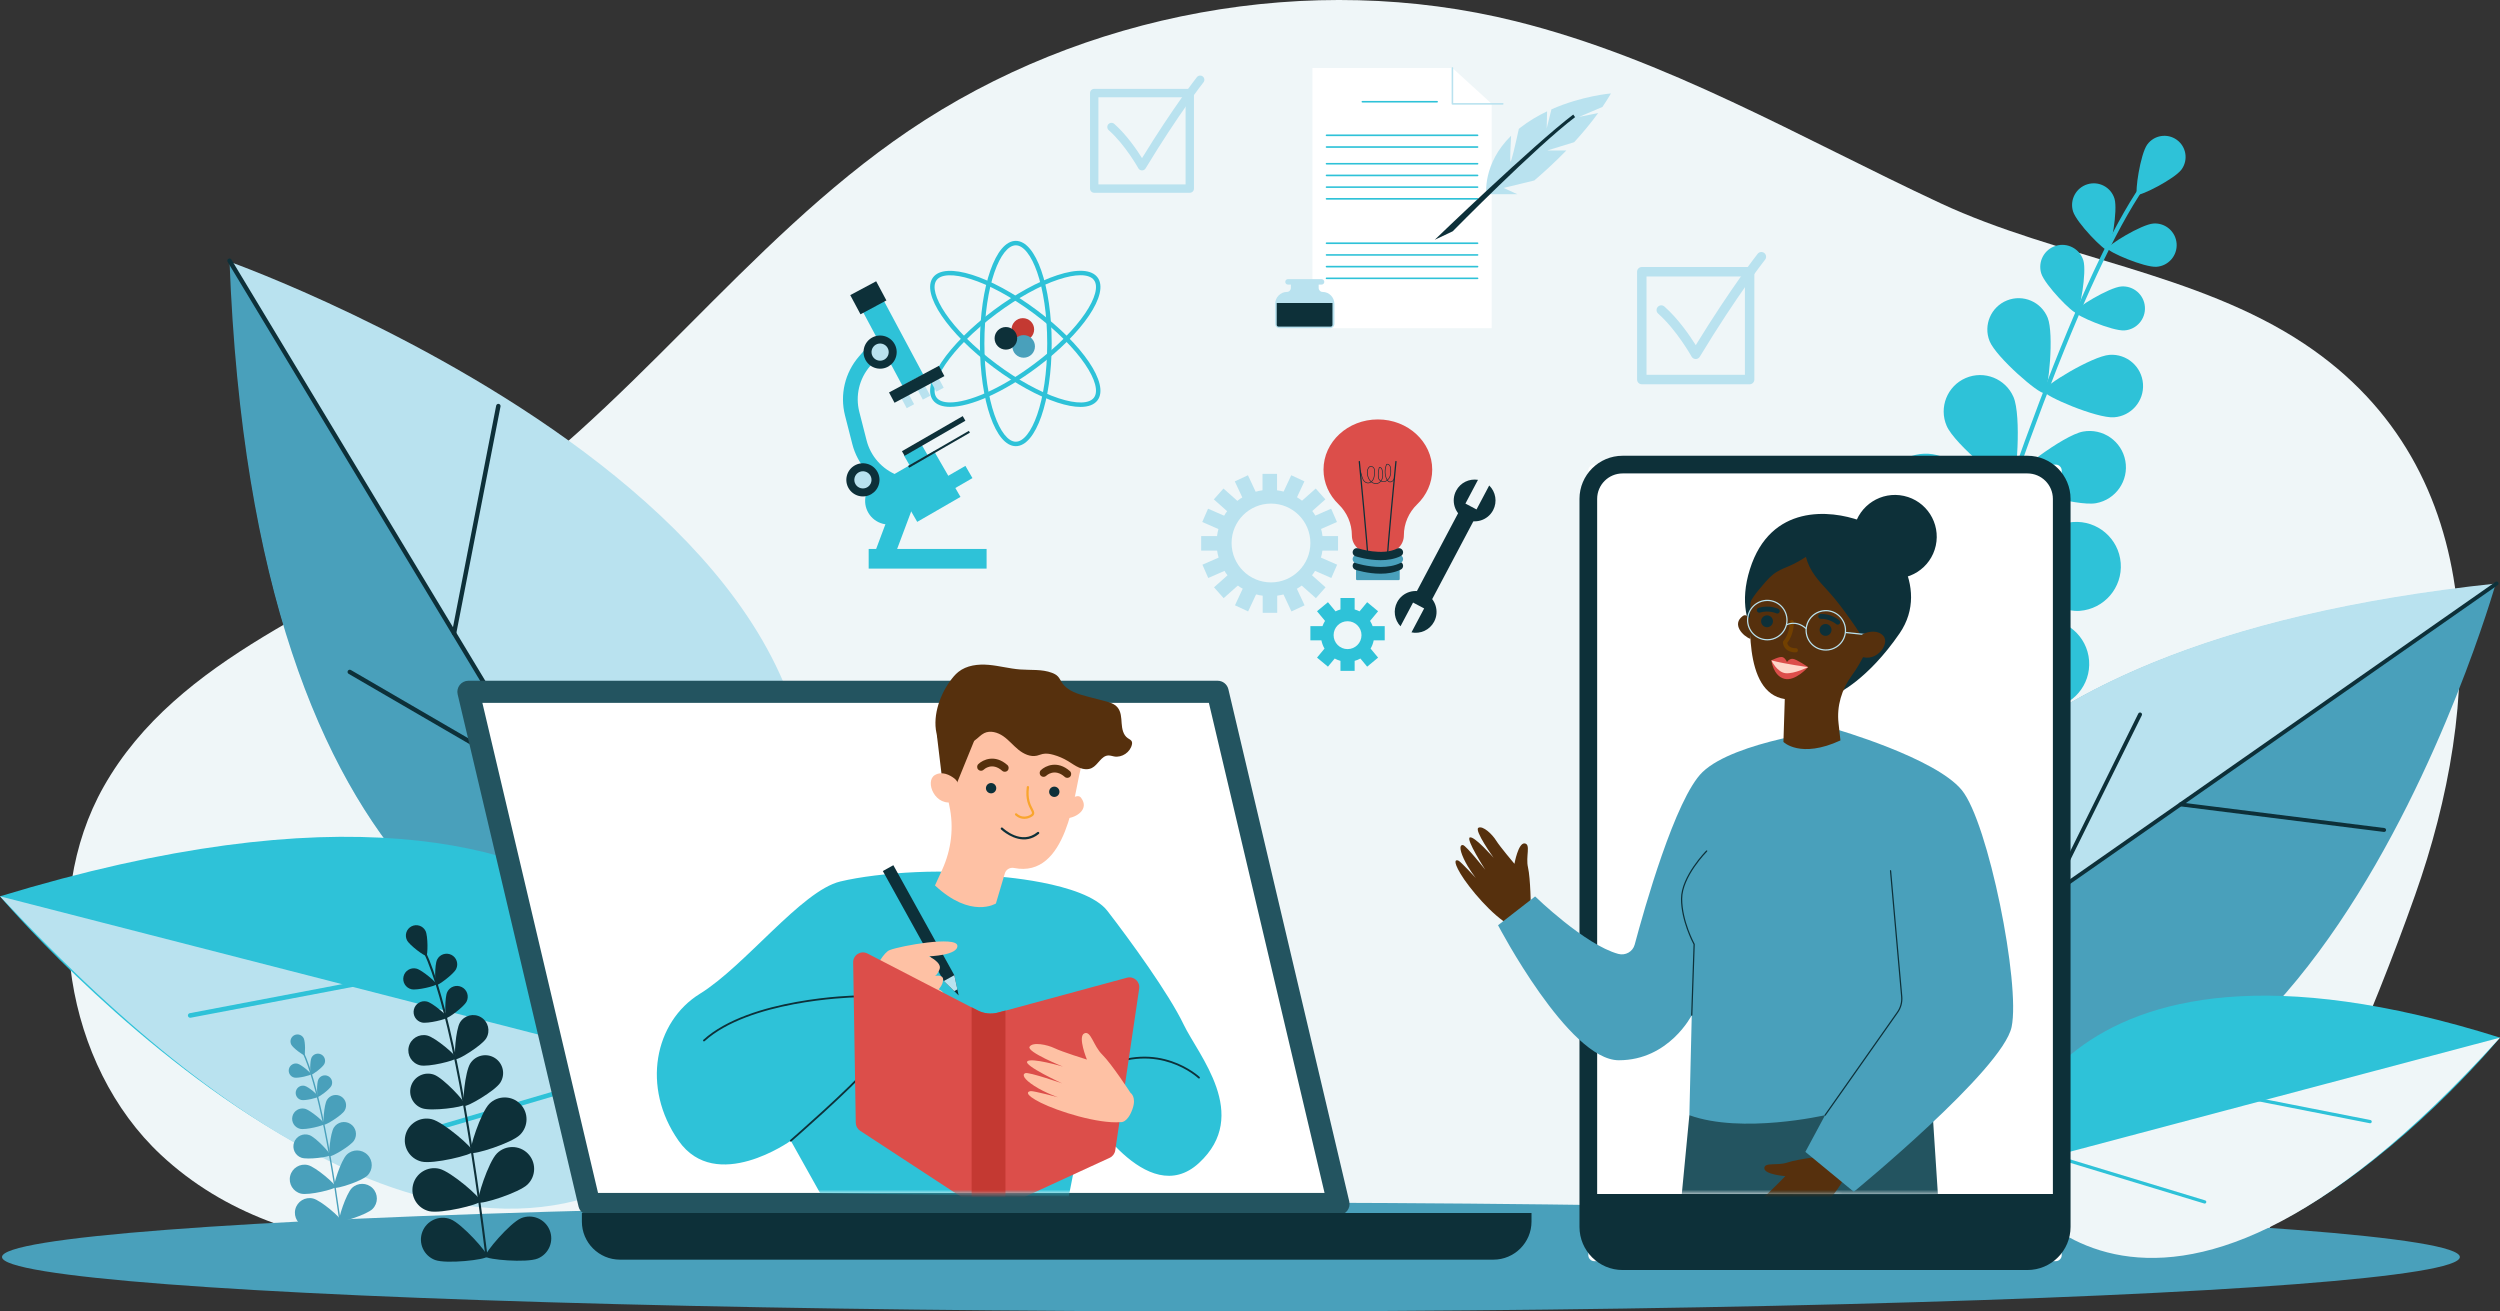 <svg xmlns="http://www.w3.org/2000/svg" xmlns:xlink="http://www.w3.org/1999/xlink" width="635" height="333.099" viewBox="0 0 635 333.099" fill="none">
<rect x="0" y="0" width="635" height="333.099" fill="#333333" stroke="none"/>
<path d="M571.698 320.798C588.066 290.808 602.043 259.513 613.452 227.308C630.509 179.155 633.539 119.439 585.282 87.322C558.04 69.192 522.489 65.427 492.888 51.622C457.481 35.109 423.158 14.878 384.944 5.391C332.874 -7.536 275.071 3.185 230.752 33.242C188.979 61.571 159.446 105.384 117.188 132.983C85.311 153.802 45.093 166.653 26.346 199.79C9.954 228.764 16.472 270.564 40.896 293.353C73.278 323.565 121.892 318.42 162.554 318.635C222.739 318.953 282.923 319.271 343.108 319.589C395.825 319.868 448.542 320.147 501.259 320.426C507.353 320.458 568.883 325.949 571.698 320.798Z"   fill="#EFF6F8" >
</path>
<path d="M487.027 198.741C486.99 198.738 486.954 198.732 486.918 198.721C486.627 198.636 486.46 198.331 486.546 198.041C508.767 122.114 529.097 68.477 543.793 47.007C544.119 46.53 544.355 46.186 544.444 46.012C544.583 45.743 544.915 45.638 545.183 45.776C545.452 45.914 545.558 46.245 545.419 46.514C545.299 46.749 545.072 47.08 544.698 47.627C530.066 69.003 509.787 122.531 487.598 198.349C487.524 198.603 487.281 198.763 487.027 198.741Z"   fill="#2EC2D8" >
</path>
<path d="M554.122 43.034C552.38 45.445 543.557 49.91 542.869 49.413C542.181 48.916 543.652 39.137 545.393 36.727C547.135 34.317 550.501 33.775 552.911 35.517C555.321 37.258 555.863 40.624 554.122 43.034Z"   fill="#2EC2D8" >
</path>
<path d="M537.078 50.449C537.975 53.356 536.19 63.314 535.36 63.569C534.531 63.825 527.447 56.603 526.551 53.696C525.655 50.789 527.284 47.705 530.192 46.809C533.098 45.912 536.182 47.542 537.078 50.449Z"   fill="#2EC2D8" >
</path>
<path d="M547.763 67.763C544.729 67.981 535.429 64 535.366 63.134C535.304 62.268 543.936 56.993 546.97 56.774C550.005 56.555 552.642 58.838 552.861 61.872C553.08 64.906 550.797 67.543 547.763 67.763Z"   fill="#2EC2D8" >
</path>
<path d="M511.433 100.853C513.455 105.542 512.278 122.481 510.94 123.058C509.601 123.635 496.475 112.864 494.452 108.175C492.431 103.486 494.593 98.046 499.281 96.024C503.97 94.002 509.411 96.164 511.433 100.853Z"   fill="#2EC2D8" >
</path>
<path d="M532.396 127.811C527.372 128.725 511.133 123.764 510.872 122.33C510.611 120.896 524.062 110.532 529.086 109.618C534.11 108.704 538.923 112.035 539.837 117.059C540.751 122.083 537.42 126.896 532.396 127.811Z"   fill="#2EC2D8" >
</path>
<path d="M498.298 119.894C501.975 124.947 505.132 145.485 503.69 146.535C502.248 147.584 483.677 138.262 480 133.209C476.324 128.156 477.439 121.079 482.492 117.403C487.545 113.726 494.621 114.842 498.298 119.894Z"   fill="#2EC2D8" >
</path>
<path d="M528.252 155.159C522.021 155.639 502.879 147.555 502.742 145.777C502.605 143.999 520.282 133.077 526.513 132.596C532.743 132.116 538.183 136.778 538.663 143.008C539.144 149.238 534.482 154.678 528.252 155.159Z"   fill="#2EC2D8" >
</path>
<path d="M490.263 144.66C493.94 149.713 497.097 170.251 495.655 171.3C494.213 172.35 475.642 163.027 471.965 157.974C468.289 152.922 469.404 145.845 474.457 142.168C479.51 138.492 486.586 139.607 490.263 144.66Z"   fill="#6094E8" >
</path>
<path d="M520.218 179.924C513.987 180.404 494.845 172.321 494.708 170.543C494.571 168.764 512.248 157.842 518.479 157.362C524.709 156.882 530.149 161.543 530.629 167.774C531.109 174.004 526.448 179.444 520.218 179.924Z"   fill="#2EC2D8" >
</path>
<path d="M472.479 175.836C477.802 179.108 488.545 196.895 487.612 198.414C486.678 199.934 465.956 198.388 460.632 195.116C455.308 191.845 453.644 184.877 456.915 179.553C460.187 174.229 467.155 172.565 472.479 175.836Z"   fill="#6094E8" >
</path>
<path d="M513.129 204.412C507.008 205.668 487.005 200.041 486.646 198.293C486.288 196.546 502.461 183.5 508.583 182.245C514.705 180.989 520.684 184.934 521.94 191.055C523.195 197.177 519.251 203.157 513.129 204.412Z"   fill="#6094E8" >
</path>
<path d="M529.17 66.142C530.081 69.096 528.267 79.213 527.424 79.473C526.581 79.733 519.385 72.394 518.474 69.441C517.563 66.487 519.219 63.354 522.172 62.443C525.126 61.533 528.259 63.188 529.17 66.142Z"   fill="#2EC2D8" >
</path>
<path d="M539.627 83.923C536.544 84.145 527.095 80.101 527.031 79.221C526.968 78.341 535.739 72.981 538.822 72.759C541.905 72.537 544.584 74.855 544.806 77.938C545.029 81.021 542.71 83.701 539.627 83.923Z"   fill="#2EC2D8" >
</path>
<path d="M520.118 80.729C521.751 84.805 520.363 99.341 519.199 99.808C518.036 100.274 506.991 90.722 505.357 86.646C503.723 82.57 505.703 77.941 509.779 76.307C513.855 74.674 518.483 76.653 520.118 80.729Z"   fill="#2EC2D8" >
</path>
<path d="M536.962 105.993C532.582 106.309 519.158 100.562 519.068 99.312C518.978 98.062 531.438 90.448 535.818 90.132C540.198 89.816 544.004 93.111 544.32 97.491C544.636 101.871 541.342 105.677 536.962 105.993Z"   fill="#2EC2D8" >
</path>
<ellipse cx="312.657" cy="319.279" rx="312.145" ry="13.82"   fill="#49A0BB" >
</ellipse>
<path d="M187.986 254.998C187.986 254.998 66.612 280.13 58.541 66.564C58.541 66.564 265.815 140.672 187.986 254.998Z"   fill="#B9E2EF" >
</path>
<path d="M58.294 66.215L172.366 255.476C139.441 254.045 64.573 232.382 58.294 66.215Z"   fill="#49A0BB" >
</path>
<path d="M167.549 248.045C167.359 248.045 167.174 247.949 167.068 247.773L57.814 66.505C57.654 66.239 57.739 65.894 58.005 65.734C58.27 65.576 58.615 65.659 58.775 65.926L168.03 247.195C168.189 247.46 168.104 247.805 167.838 247.965C167.748 248.019 167.648 248.045 167.549 248.045Z"   fill="#0D3039" >
</path>
<path d="M115.331 161.407C115.295 161.407 115.259 161.403 115.223 161.397C114.918 161.337 114.72 161.043 114.779 160.738L126.028 103.032C126.089 102.727 126.385 102.531 126.687 102.588C126.992 102.648 127.19 102.942 127.131 103.247L115.882 160.953C115.829 161.22 115.595 161.407 115.331 161.407Z"   fill="#0D3039" >
</path>
<path d="M138.733 200.236C138.637 200.236 138.54 200.212 138.451 200.16L88.555 171.154C88.287 170.999 88.196 170.654 88.351 170.387C88.507 170.117 88.851 170.029 89.119 170.183L139.015 199.189C139.283 199.345 139.374 199.689 139.219 199.957C139.115 200.136 138.926 200.236 138.733 200.236Z"   fill="#0D3039" >
</path>
<path d="M474.905 274.221C474.905 274.221 445.411 168.356 633.851 148.441C633.851 148.441 580.695 336.23 474.905 274.221Z"   fill="#49A0BB" >
</path>
<path d="M634.147 148.201L473.548 260.432C472.845 231.221 487.53 163.696 634.147 148.201Z"   fill="#B9E2EF" >
</path>
<path d="M479.834 255.726C479.823 255.558 479.897 255.388 480.046 255.284L633.862 147.793C634.087 147.635 634.398 147.691 634.555 147.915C634.711 148.141 634.658 148.451 634.432 148.609L480.615 256.1C480.39 256.257 480.08 256.202 479.922 255.977C479.869 255.901 479.84 255.813 479.834 255.726Z"   fill="#0D3039" >
</path>
<path d="M553.352 204.351C553.35 204.319 553.351 204.286 553.354 204.254C553.389 203.981 553.637 203.788 553.91 203.822L605.631 210.322C605.904 210.357 606.095 210.607 606.062 210.878C606.028 211.151 605.78 211.344 605.507 211.31L553.786 204.81C553.546 204.78 553.367 204.583 553.352 204.351Z"   fill="#0D3039" >
</path>
<path d="M520.403 227.376C520.397 227.291 520.412 227.204 520.452 227.122L543.127 181.249C543.248 181.002 543.547 180.9 543.793 181.022C544.041 181.144 544.14 181.443 544.019 181.689L521.345 227.562C521.224 227.809 520.925 227.911 520.678 227.789C520.513 227.708 520.414 227.547 520.403 227.376Z"   fill="#0D3039" >
</path>
<path d="M508.018 297.246C508.018 297.246 517.842 226.697 634.998 263.556C634.998 263.556 554.875 361.442 508.018 297.246Z" fill-rule="evenodd"  fill="#2EC2D8" >
</path>
<path d="M635 263.559L508.018 297.248C508.018 297.248 543.238 365.258 635 263.559Z"   fill="#EFF6F8" >
</path>
<path d="M601.982 285.311C601.964 285.31 601.947 285.307 601.929 285.304L572.184 279.453C571.958 279.409 571.812 279.191 571.856 278.966C571.901 278.74 572.122 278.596 572.344 278.638L602.089 284.488C602.315 284.533 602.462 284.751 602.417 284.976C602.376 285.184 602.187 285.324 601.982 285.311Z"   fill="#2EC2D8" >
</path>
<path d="M559.962 305.709C559.931 305.706 559.9 305.701 559.868 305.691L521.48 294.04C521.261 293.974 521.137 293.742 521.204 293.522C521.27 293.303 521.5 293.177 521.722 293.245L560.11 304.896C560.329 304.963 560.454 305.195 560.387 305.414C560.33 305.603 560.15 305.721 559.962 305.709Z"   fill="#2EC2D8" >
</path>
<path d="M186.033 275.438C186.033 275.438 171.636 175.396 0 227.665C0 227.665 117.386 366.472 186.033 275.438Z"   fill="#2EC2D8" >
</path>
<path d="M0 227.664L186.033 275.437C186.033 275.437 134.433 371.879 0 227.664Z"   fill="#B9E2EF" >
</path>
<path d="M48.371 258.512C48.397 258.51 48.423 258.507 48.449 258.502L92.026 250.205C92.357 250.143 92.571 249.833 92.507 249.514C92.441 249.194 92.118 248.99 91.792 249.049L48.214 257.346C47.884 257.409 47.669 257.718 47.734 258.038C47.794 258.332 48.071 258.531 48.371 258.512Z"   fill="#2EC2D8" >
</path>
<path d="M109.935 287.437C109.98 287.433 110.026 287.426 110.071 287.412L166.311 270.89C166.632 270.796 166.815 270.466 166.717 270.156C166.619 269.845 166.283 269.666 165.957 269.763L109.717 286.285C109.396 286.379 109.214 286.709 109.312 287.019C109.395 287.287 109.658 287.454 109.935 287.437Z"   fill="#2EC2D8" >
</path>
<path     fill="#FFFFFF"  d="M404.959 118.006L522.15 118.006C522.993 118.006 523.676 118.689 523.676 119.532L523.676 318.813C523.676 319.656 522.993 320.339 522.15 320.339L404.959 320.339C404.116 320.339 403.433 319.656 403.433 318.813L403.433 119.532C403.433 118.689 404.116 118.006 404.959 118.006Z">
</path>
<path d="M514.97 322.585L412.139 322.585C406.101 322.585 401.188 317.672 401.188 311.633L401.188 126.712C401.188 120.674 406.101 115.762 412.139 115.762L514.97 115.762C521.009 115.762 525.922 120.674 525.922 126.712L525.922 311.633C525.922 317.672 521.009 322.585 514.97 322.585ZM412.139 120.251C408.576 120.251 405.678 123.149 405.678 126.712L405.678 311.633C405.678 315.197 408.576 318.096 412.139 318.096L514.97 318.096C518.533 318.096 521.432 315.197 521.432 311.633L521.432 126.712C521.432 123.149 518.533 120.251 514.97 120.251L412.139 120.251Z"   fill="#0D3039" >
</path>
<path     fill="#0D3039"  d="M403.433 303.271L523.676 303.271L523.676 312.023C523.676 316.615 519.953 320.338 515.361 320.338L411.748 320.338C407.156 320.338 403.433 316.615 403.433 312.023L403.433 303.271Z">
</path>
<path d="M309.276 175.713L118.975 175.713L149.681 305.813L339.983 305.813L309.276 175.713Z"   fill="#FFFFFF" >
</path>
<path d="M339.982 308.619L149.681 308.619C148.38 308.619 147.249 307.725 146.95 306.458L116.244 176.359C116.047 175.524 116.243 174.646 116.775 173.973C117.307 173.301 118.118 172.908 118.975 172.908L309.275 172.908C310.576 172.908 311.707 173.803 312.007 175.07L342.714 305.169C342.91 306.003 342.715 306.882 342.182 307.555C341.651 308.227 340.84 308.619 339.982 308.619ZM151.901 303.007L336.437 303.007L307.055 178.52L122.521 178.52L151.901 303.007Z"   fill="#235460" >
</path>
<g mask="url(#mask-0_1823)">
<path d="M429.099 283.26L427.177 303.272C427.177 303.272 492.286 303.924 492.219 303.272C492.152 302.62 490.252 272.744 490.252 272.744L429.099 283.26Z"   fill="#235460" >
</path>
</g>
<g mask="url(#mask-0_1823)">
<path d="M388.847 230.741C388.847 230.741 388.759 223.083 388.113 220.324C387.468 217.563 388.892 214.41 387.259 214.224C385.626 214.038 384.668 219.407 384.668 219.407C384.668 219.407 380.942 215.005 380.003 213.479C379.063 211.952 376.689 209.65 375.519 210.25C374.348 210.85 379.374 217.868 379.374 217.868C379.374 217.868 374.562 212.375 373.363 212.698C372.165 213.022 377.261 220.911 377.261 220.911C377.261 220.911 372.414 214.8 371.616 214.653C370.818 214.506 370.597 215.521 371.788 218.101C372.979 220.682 374.86 223.009 374.86 223.009C374.86 223.009 371.133 218.971 370.517 218.642C369.9 218.314 368.812 218.311 370.979 221.946C373.147 225.581 379.116 232.674 383.537 235.009L388.847 230.741Z"   fill="#56300D" >
</path>
</g>
<g mask="url(#mask-0_1823)">
<path d="M464.157 293.51C464.157 293.51 456.665 294.364 454.027 295.273C451.388 296.182 448.157 295.104 448.139 296.722C448.12 298.339 453.475 298.739 453.475 298.739C453.475 298.739 449.537 302.83 448.136 303.903C446.735 304.977 444.718 307.533 445.424 308.619C446.129 309.705 452.499 304.079 452.499 304.079C452.499 304.079 447.601 309.343 448.038 310.484C448.475 311.626 455.691 305.844 455.691 305.844C455.691 305.844 450.192 311.203 450.128 312C450.063 312.796 451.08 312.91 453.488 311.485C455.895 310.061 457.986 307.985 457.986 307.985C457.986 307.985 454.405 312.04 454.145 312.677C453.885 313.313 453.992 314.38 457.335 311.892C460.677 309.405 467.026 302.847 468.87 298.283L464.157 293.51Z"   fill="#56300D" >
</path>
</g>
<g mask="url(#mask-0_1823)">
<path d="M466.181 185.176C466.181 185.176 491.536 192.465 498.282 200.665C505.028 208.865 513.228 249.955 510.95 260.845C508.672 271.734 470.86 302.713 470.86 302.713L458.56 292.58L463.571 283.26C463.571 283.26 442.463 288.105 429.099 283.26L429.707 257.848C429.707 257.848 423.936 269.304 411.18 269.304C398.424 269.304 380.505 235.009 380.505 235.009L389.92 227.695C389.92 227.695 402.559 239.99 411.046 242.291C412.86 242.782 414.731 241.736 415.216 239.921C417.579 231.066 425.546 202.748 432.44 196.109C440.64 188.213 466.181 185.176 466.181 185.176Z"   fill="#49A0BB" >
</path>
</g>
<g mask="url(#mask-0_1823)">
<path d="M429.707 258.006C429.792 258.006 429.862 257.939 429.865 257.853L430.472 239.849C430.473 239.821 430.466 239.792 430.452 239.767C430.421 239.71 427.283 233.964 427.283 228.303C427.283 222.663 433.552 216.329 433.615 216.266C433.677 216.204 433.677 216.104 433.615 216.043C433.553 215.981 433.453 215.981 433.391 216.043C433.327 216.107 426.967 222.533 426.967 228.303C426.967 233.8 429.876 239.362 430.155 239.882L429.548 257.843C429.545 257.93 429.614 258.003 429.701 258.006L429.707 258.006Z"   fill="#0D3039" >
</path>
</g>
<g mask="url(#mask-0_1823)">
<path d="M463.57 283.419C463.62 283.419 463.669 283.395 463.699 283.352L482.1 257.213C482.934 256.029 483.323 254.583 483.195 253.141L480.356 221.152C480.349 221.065 480.278 221.001 480.184 221.008C480.097 221.016 480.033 221.093 480.04 221.18L482.879 253.169C483.001 254.537 482.632 255.908 481.842 257.031L463.441 283.17C463.39 283.241 463.408 283.34 463.48 283.39C463.507 283.409 463.539 283.419 463.57 283.419Z"   fill="#0D3039" >
</path>
</g>
<g mask="url(#mask-0_1823)">
<path d="M452.717 168.373C452.039 168.234 439.248 161.248 444.474 144.594C449.7 127.941 465.017 129.535 472.434 132.238C479.85 134.94 490.644 148.984 482.51 160.854C474.374 172.725 466.667 176.191 466.667 176.191L452.717 168.373Z"   fill="#0D3039" >
</path>
</g>
<g mask="url(#mask-0_1823)">
<path d="M445.142 157.802C445.142 157.802 443.804 155.638 442.667 156.466C439.771 158.578 442.74 161.592 444.607 162.28L445.142 157.802Z"   fill="#56300D" >
</path>
</g>
<g mask="url(#mask-0_1823)">
<path d="M463.761 132.626C472.404 133.461 479.165 140.763 479.352 149.445C479.414 152.299 478.783 154.987 477.629 157.369C475.057 163.313 472.935 168.101 470.374 171.555C467.779 175.056 466.507 179.362 466.988 183.693L467.474 188.067C457.261 192.781 452.992 188.45 452.992 188.45L453.333 177.559C442.497 175.922 444.573 155.895 444.758 149.962L444.775 149.965C444.774 149.743 444.772 149.52 444.779 149.295C445.09 139.366 453.712 131.654 463.761 132.626Z"   fill="#56300D" >
</path>
</g>
<g mask="url(#mask-0_1823)">
<path d="M464.451 150.253C466.5 152.474 468.266 154.936 470.027 157.391C471.89 159.989 473.816 162.746 474.151 165.925C477.021 163.882 478.917 160.757 480.529 157.624C481.277 156.171 481.99 154.672 482.272 153.063C482.67 150.783 482.18 148.452 481.691 146.191C481.061 143.271 480.372 140.229 478.47 137.927C477.21 136.402 475.5 135.313 473.733 134.425C469.609 132.354 464.933 131.243 460.344 131.738C455.756 132.232 451.283 134.424 448.441 138.06C444.781 142.743 444.193 149.053 443.747 154.979C444.421 152.535 446.114 150.521 447.76 148.593C448.831 147.338 449.93 146.06 451.354 145.227C453.782 143.807 454.437 144.154 458.7 141.455C459.675 145.147 461.888 147.475 464.451 150.253Z"   fill="#0D3039" >
</path>
</g>
<g mask="url(#mask-0_1823)">
<path d="M447.322 157.905C447.267 157.073 447.897 156.355 448.729 156.3C449.561 156.246 450.279 156.876 450.333 157.708C450.388 158.539 449.758 159.258 448.926 159.312C448.094 159.367 447.376 158.736 447.322 157.905Z"   fill="#0D3039" >
</path>
</g>
<g mask="url(#mask-0_1823)">
<path d="M462.187 160.096C462.132 159.264 462.762 158.546 463.594 158.492C464.426 158.437 465.144 159.067 465.199 159.899C465.253 160.731 464.623 161.449 463.792 161.503C462.96 161.558 462.241 160.928 462.187 160.096Z"   fill="#0D3039" >
</path>
</g>
<g mask="url(#mask-0_1823)">
<path d="M449.93 167.736C449.93 167.736 452.046 166.64 452.796 166.918C453.544 167.197 453.887 168.162 453.887 168.162C453.887 168.162 454.426 167.275 455.362 167.342C456.298 167.409 459.266 169.44 459.266 169.44C459.266 169.44 455.983 173.166 453.197 172.406C450.359 171.631 449.93 167.736 449.93 167.736Z"   fill="#DC4E4A" >
</path>
</g>
<g mask="url(#mask-0_1823)">
<path d="M466.766 158.665C466.946 158.671 467.127 158.599 467.255 158.455C467.485 158.195 467.462 157.799 467.203 157.569C467.125 157.5 465.253 155.885 462.445 155.92C462.099 155.924 461.821 156.209 461.825 156.555C461.829 156.902 462.143 157.185 462.46 157.175C464.799 157.148 466.354 158.494 466.369 158.508C466.484 158.609 466.625 158.661 466.766 158.665Z"   fill="#0D3039" >
</path>
</g>
<g mask="url(#mask-0_1823)">
<path d="M451.587 155.823C451.762 155.778 451.915 155.659 451.998 155.485C452.147 155.172 452.014 154.798 451.7 154.649C451.607 154.604 449.384 153.568 446.674 154.391C446.341 154.492 446.154 154.842 446.255 155.174C446.354 155.506 446.718 155.693 447.037 155.593C449.279 154.911 451.143 155.774 451.162 155.782C451.301 155.848 451.45 155.858 451.587 155.823Z"   fill="#0D3039" >
</path>
</g>
<g mask="url(#mask-0_1823)">
<path d="M455.218 165.63C453.444 165.304 452.893 163.945 452.862 163.171C452.856 163.036 452.903 162.904 452.992 162.802C454.654 160.901 454.578 158.038 454.576 158.009C454.567 157.718 454.795 157.474 455.086 157.463C455.373 157.452 455.621 157.68 455.632 157.972C455.637 158.102 455.724 161.102 453.944 163.311C454.035 163.73 454.435 164.675 456.132 164.645C456.429 164.642 456.665 164.872 456.67 165.163C456.675 165.455 456.443 165.696 456.151 165.702C455.808 165.708 455.497 165.682 455.218 165.63Z"   fill="#724000" >
</path>
</g>
<g mask="url(#mask-0_1823)">
<path d="M459.266 169.441C459.266 169.441 453.547 168.708 449.93 167.736C449.93 167.736 451.374 170.793 453.564 170.996C455.756 171.199 459.266 169.441 459.266 169.441Z"   fill="#FED7C9" >
</path>
</g>
<g mask="url(#mask-0_1823)">
<path d="M462.647 165.139C461.301 164.843 460.152 164.04 459.411 162.879C458.669 161.718 458.424 160.338 458.72 158.993C459.332 156.216 462.09 154.456 464.866 155.066C467.643 155.678 469.405 158.435 468.793 161.212C468.497 162.557 467.694 163.707 466.533 164.448C465.694 164.985 464.739 165.261 463.767 165.261C463.395 165.261 463.019 165.221 462.647 165.139ZM459.029 159.061C458.75 160.324 458.981 161.619 459.677 162.709C460.373 163.798 461.452 164.552 462.715 164.83C463.979 165.108 465.274 164.878 466.363 164.182C467.453 163.486 468.206 162.407 468.484 161.144C469.058 158.537 467.404 155.949 464.798 155.375C464.448 155.298 464.1 155.261 463.756 155.261C461.534 155.261 459.526 156.804 459.029 159.061Z"   fill="#B9E2EF" >
</path>
</g>
<g mask="url(#mask-0_1823)">
<path d="M447.785 162.538C446.439 162.242 445.29 161.439 444.548 160.278C443.807 159.117 443.562 157.737 443.858 156.392C444.154 155.047 444.957 153.897 446.118 153.155C447.279 152.414 448.658 152.167 450.003 152.465C452.781 153.077 454.542 155.834 453.93 158.611C453.634 159.956 452.832 161.105 451.671 161.847C450.831 162.384 449.877 162.66 448.904 162.66C448.532 162.66 448.156 162.62 447.785 162.538ZM446.288 153.422C445.198 154.118 444.445 155.197 444.167 156.46C443.888 157.722 444.119 159.018 444.814 160.107C445.511 161.197 446.59 161.95 447.853 162.229C450.458 162.804 453.047 161.15 453.622 158.543C454.195 155.936 452.542 153.348 449.936 152.774C449.586 152.697 449.234 152.659 448.885 152.659C447.971 152.659 447.076 152.919 446.288 153.422Z"   fill="#B9E2EF" >
</path>
</g>
<g mask="url(#mask-0_1823)">
<path d="M474.961 161.457L474.994 161.142L468.772 160.494L468.738 160.809L474.961 161.457Z"   fill="#B9E2EF" >
</path>
</g>
<g mask="url(#mask-0_1823)">
<path d="M458.671 159.797L458.881 159.561C456.185 157.154 453.688 158.571 453.662 158.585L453.822 158.858C453.916 158.803 456.151 157.549 458.671 159.797Z"   fill="#B9E2EF" >
</path>
</g>
<g mask="url(#mask-0_1823)">
<path d="M472.204 162.049C472.501 161.499 473.001 161.088 473.588 160.872C474.797 160.428 476.918 159.968 478.32 161.461C480.376 163.65 475.929 169.145 471.795 166.215C471.795 166.215 470.627 164.972 472.204 162.049Z"   fill="#56300D" >
</path>
</g>
<g mask="url(#mask-0_1823)">
<path d="M470.957 134.042C472.218 128.318 477.88 124.701 483.603 125.962C489.326 127.223 492.944 132.885 491.683 138.608C490.422 144.331 484.76 147.949 479.037 146.688C473.313 145.427 469.696 139.765 470.957 134.042Z"   fill="#0D3039" >
</path>
</g>
<g mask="url(#mask-0_1823)">
<path d="M252.34 222.545C252.34 222.545 275.511 223.902 281.281 231.369C287.05 238.835 296.908 252.41 300.641 260.216C304.374 268.022 317.78 283.181 304.544 295.398C291.308 307.616 275.854 281.538 275.854 281.538L271.461 303.904L208.329 303.091L200.863 289.742C200.863 289.742 181.858 303.317 172.355 289.742C162.852 276.167 166.246 259.537 177.785 252.41C189.324 245.283 203.578 226.278 213.42 223.902C223.262 221.527 242.147 220.371 252.34 222.545Z"   fill="#2EC2D8" >
</path>
</g>
<g mask="url(#mask-0_1823)">
<path d="M200.862 289.978C200.797 289.978 200.731 289.95 200.685 289.897C200.599 289.799 200.609 289.65 200.708 289.565C200.863 289.429 216.355 275.941 220.703 270.589C224.738 265.622 218.08 254.56 217.315 253.328C215.263 253.383 190.211 254.264 178.962 264.463C178.864 264.551 178.716 264.543 178.628 264.447C178.541 264.351 178.548 264.202 178.645 264.115C190.452 253.408 217.171 252.858 217.44 252.854C217.505 252.85 217.598 252.893 217.642 252.962C217.967 253.467 225.537 265.386 221.069 270.886C216.695 276.27 201.174 289.784 201.017 289.92C200.973 289.959 200.918 289.978 200.862 289.978Z"   fill="#0D3039" >
</path>
</g>
<g mask="url(#mask-0_1823)">
<path d="M226.909 219.762L224.237 221.243L239.726 249.182L243.502 252.842L242.398 247.701L226.909 219.762Z"   fill="#0D3039" >
</path>
</g>
<g mask="url(#mask-0_1823)">
<path d="M239.726 249.18L242.375 251.748L243.172 251.307L242.397 247.699L239.726 249.18Z"   fill="#B9E2EF" >
</path>
</g>
<g mask="url(#mask-0_1823)">
<path d="M304.544 273.959C304.485 273.959 304.426 273.937 304.381 273.893C304.281 273.797 294.148 264.325 279.876 271.625C279.759 271.685 279.618 271.639 279.559 271.523C279.5 271.407 279.546 271.265 279.661 271.206C294.236 263.749 304.604 273.453 304.707 273.553C304.801 273.643 304.804 273.792 304.714 273.886C304.667 273.935 304.605 273.959 304.544 273.959Z"   fill="#0D3039" >
</path>
</g>
<g mask="url(#mask-0_1823)">
<path d="M218.417 254.746C218.417 254.746 223.036 242.454 225.977 241.323C228.918 240.191 242.946 237.703 243.172 240.191C243.398 242.68 235.932 242.907 235.932 242.907C235.932 242.907 239.326 244.49 238.647 246.187C237.968 247.884 237.403 247.884 237.403 247.884C237.403 247.884 239.552 247.432 239.552 248.789C239.552 250.146 238.421 251.278 238.421 251.278C238.421 251.278 240.57 252.07 239.439 253.654C238.308 255.237 233.783 255.916 232.651 257.16C231.52 258.405 229.031 262.025 227.674 262.251C226.316 262.477 223.262 262.251 223.262 262.251L218.417 254.746Z"   fill="#FEC1A4" >
</path>
</g>
<g mask="url(#mask-0_1823)">
<path d="M253.466 257.225L286.243 248.34C287.973 247.871 289.615 249.33 289.353 251.103L283.273 292.192C283.15 293.023 282.616 293.735 281.853 294.086L255.264 306.313C252.486 307.591 249.245 307.35 246.686 305.676L218.489 287.225C217.799 286.774 217.377 286.01 217.364 285.185L216.704 244.438C216.674 242.557 218.662 241.326 220.332 242.19L248.345 256.679C249.923 257.496 251.751 257.69 253.466 257.225Z"   fill="#DC4E4A" >
</path>
</g>
<g mask="url(#mask-0_1823)">
<path d="M255.39 256.67L253.466 257.191C251.75 257.656 249.923 257.461 248.344 256.645L246.792 255.842L246.792 305.701C249.335 307.316 252.523 307.539 255.264 306.279L255.39 306.221L255.39 256.67Z"   fill="#C43932" >
</path>
</g>
<g mask="url(#mask-0_1823)">
<path d="M287.153 277.586C287.153 277.586 282.333 270.186 279.998 267.898C277.662 265.611 277.099 261.661 275.394 262.489C273.69 263.318 276.077 269.136 276.077 269.136C276.077 269.136 269.728 267.156 267.87 266.25C266.011 265.345 262.277 264.572 261.509 265.88C260.74 267.188 269.972 270.912 269.972 270.912C269.972 270.912 261.891 268.54 260.924 269.596C259.957 270.652 269.796 275.181 269.796 275.181C269.796 275.181 261.3 272.229 260.432 272.579C259.564 272.929 259.977 274.054 262.732 275.83C265.486 277.605 268.756 278.708 268.756 278.708C268.756 278.708 262.631 277.081 261.828 277.143C261.025 277.204 259.964 277.874 264.321 280.073C268.679 282.271 278.875 285.485 284.623 285.024C284.623 285.024 286.321 285.381 287.639 281.724C288.756 278.623 287.153 277.586 287.153 277.586Z"   fill="#FEC1A4" >
</path>
</g>
<g mask="url(#mask-0_1823)">
<path d="M271.703 203.209C271.703 203.209 273.692 201.453 274.577 202.623C276.833 205.604 273.217 207.69 271.146 207.813L271.703 203.209Z"   fill="#FEC1A4" >
</path>
</g>
<g mask="url(#mask-0_1823)">
<path d="M274.45 195.5L274.432 195.499C274.501 195.277 274.57 195.055 274.63 194.829C277.317 184.818 271.03 174.514 260.697 172.457C252.088 170.743 243.361 175.618 240.311 183.849C239.179 186.905 238.928 190.029 239.398 192.979C239.919 197.487 240.404 201.354 241.13 204.656C242.331 210.116 241.645 215.822 239.316 220.904L237.484 224.902C246.659 233.473 252.965 229.484 252.965 229.484L255.223 221.85C255.518 220.854 256.527 220.259 257.546 220.463C257.552 220.464 257.558 220.466 257.564 220.467C271.071 223.163 272.846 201.48 274.45 195.5Z"   fill="#FEC1A4" >
</path>
</g>
<g mask="url(#mask-0_1823)">
<path d="M269.058 201.453C269.246 200.753 268.831 200.034 268.132 199.846C267.432 199.658 266.713 200.073 266.525 200.773C266.337 201.473 266.752 202.192 267.452 202.38C268.151 202.568 268.871 202.152 269.058 201.453Z"   fill="#0D3039" >
</path>
</g>
<g mask="url(#mask-0_1823)">
<path d="M253.005 200.541C253.194 199.841 252.778 199.122 252.079 198.934C251.379 198.746 250.66 199.161 250.472 199.861C250.284 200.56 250.699 201.28 251.399 201.468C252.099 201.656 252.818 201.241 253.005 200.541Z"   fill="#0D3039" >
</path>
</g>
<g mask="url(#mask-0_1823)">
<path d="M248.921 195.739C248.755 195.694 248.598 195.606 248.47 195.473C248.092 195.082 248.103 194.459 248.494 194.082C249.672 192.944 252.728 191.528 255.871 194.317C256.278 194.677 256.315 195.299 255.954 195.705C255.594 196.112 254.971 196.148 254.565 195.788C251.985 193.497 249.946 195.414 249.861 195.497C249.603 195.746 249.245 195.826 248.921 195.739Z"   fill="#56300D" >
</path>
</g>
<g mask="url(#mask-0_1823)">
<path d="M264.804 197.284C264.637 197.24 264.48 197.151 264.352 197.018C263.975 196.627 263.985 196.004 264.376 195.627C265.554 194.489 268.611 193.073 271.754 195.861C272.16 196.222 272.197 196.844 271.837 197.25C271.476 197.656 270.854 197.694 270.448 197.333C267.867 195.042 265.829 196.959 265.743 197.042C265.486 197.291 265.127 197.371 264.804 197.284Z"   fill="#56300D" >
</path>
</g>
<g mask="url(#mask-0_1823)">
<path d="M261.192 213.112C257.574 213.818 254.313 210.721 254.273 210.682C254.156 210.569 254.154 210.384 254.266 210.269C254.376 210.153 254.562 210.149 254.679 210.262C254.869 210.446 259.394 214.734 263.499 211.359C263.622 211.257 263.807 211.274 263.909 211.399C264.012 211.523 263.994 211.708 263.869 211.81C262.984 212.539 262.077 212.939 261.192 213.112Z"   fill="#0D3039" >
</path>
</g>
<g mask="url(#mask-0_1823)">
<path d="M241.246 173.105C241.887 172.217 242.571 171.345 243.427 170.662C245.532 168.982 248.421 168.64 251.104 168.871C253.787 169.102 256.409 169.835 259.094 170.041C261.813 170.251 264.642 169.931 267.193 170.893C267.755 171.105 268.306 171.385 268.716 171.823C269.135 172.269 269.379 172.846 269.71 173.359C271.094 175.5 273.789 176.298 276.257 176.937C277.683 177.306 279.109 177.676 280.535 178.045C281.752 178.36 283.052 178.726 283.858 179.691C284.761 180.773 284.803 182.304 284.898 183.709C284.993 185.115 285.284 186.685 286.445 187.482C286.842 187.755 287.354 187.958 287.51 188.414C287.586 188.636 287.559 188.878 287.51 189.107C287.094 191.066 284.974 192.494 283.002 192.143C282.511 192.056 282.03 191.875 281.531 191.888C279.728 191.936 278.936 194.278 277.319 195.078C276.324 195.57 275.116 195.408 274.094 194.975C273.072 194.541 272.178 193.862 271.226 193.292C270.088 192.611 268.86 192.083 267.585 191.726C266.681 191.473 265.722 191.306 264.807 191.512C264.326 191.619 263.873 191.827 263.393 191.938C261.723 192.326 259.997 191.501 258.667 190.419C257.338 189.336 256.238 187.978 254.832 186.999C253.424 186.019 251.534 185.461 249.993 186.213C249.108 186.645 248.463 187.444 247.653 188.005C245.52 189.486 242.659 189.112 240.099 188.677C239.569 188.587 239.004 188.479 238.621 188.102C238.35 187.834 238.209 187.465 238.096 187.101C236.662 182.477 238.539 176.856 241.246 173.105Z"   fill="#56300D" >
</path>
</g>
<g mask="url(#mask-0_1823)">
<path d="M237.945 186.55L239.474 199.314L242.811 199.531L248.791 184.838L237.945 186.55Z"   fill="#56300D" >
</path>
</g>
<g mask="url(#mask-0_1823)">
<path d="M243.403 199.289C243.272 198.65 242.897 198.088 242.376 197.696C241.303 196.888 239.325 195.789 237.475 196.856C234.761 198.422 237.543 205.249 242.554 203.571C242.554 203.571 244.096 202.682 243.403 199.289Z"   fill="#FEC1A4" >
</path>
</g>
<g mask="url(#mask-0_1823)">
<path d="M260.808 207.936C259.046 208.28 257.887 207.068 257.873 207.053C257.764 206.936 257.77 206.752 257.887 206.642C258.004 206.532 258.189 206.538 258.3 206.654C258.354 206.712 259.651 208.041 261.574 207.05C261.888 206.888 262.069 206.737 262.111 206.601C262.172 206.41 262.007 206.098 261.779 205.666C261.256 204.673 260.379 203.011 260.799 199.902C260.822 199.741 260.969 199.63 261.128 199.651C261.288 199.673 261.4 199.82 261.378 199.98C260.982 202.904 261.773 204.403 262.296 205.394C262.579 205.93 262.802 206.353 262.669 206.777C262.574 207.079 262.319 207.323 261.842 207.568C261.479 207.756 261.133 207.872 260.808 207.936Z"   fill="#F9A52D" >
</path>
</g>
<path d="M123.545 319.344C123.562 319.346 123.581 319.345 123.599 319.343C123.746 319.325 123.851 319.191 123.832 319.044C119.067 280.603 113.462 253.081 108.05 241.55C107.929 241.294 107.843 241.109 107.813 241.017C107.767 240.876 107.615 240.8 107.475 240.845C107.334 240.891 107.256 241.042 107.302 241.183C107.342 241.307 107.425 241.484 107.563 241.778C112.953 253.26 118.541 280.724 123.299 319.11C123.315 319.239 123.42 319.335 123.545 319.344Z"   fill="#0D3039" >
</path>
<path d="M103.37 238.816C104.022 240.118 107.934 242.97 108.306 242.784C108.677 242.597 108.736 237.756 108.084 236.454C107.432 235.152 105.848 234.626 104.546 235.278C103.244 235.93 102.718 237.514 103.37 238.816Z"   fill="#0D3039" >
</path>
<path d="M111.024 243.741C110.362 245.075 110.441 250.028 110.822 250.217C111.203 250.406 115.194 247.473 115.856 246.138C116.518 244.804 115.973 243.186 114.638 242.524C113.304 241.862 111.686 242.407 111.024 243.741Z"   fill="#0D3039" >
</path>
<path d="M104.498 251.267C105.947 251.611 110.754 250.419 110.853 250.005C110.951 249.592 107.194 246.364 105.745 246.019C104.296 245.675 102.842 246.57 102.498 248.019C102.153 249.468 103.049 250.922 104.498 251.267Z"   fill="#0D3039" >
</path>
<path d="M119.451 270.116C118.105 272.223 117.341 280.502 117.942 280.886C118.544 281.27 125.735 277.097 127.081 274.99C128.427 272.883 127.81 270.084 125.703 268.738C123.596 267.392 120.797 268.009 119.451 270.116Z"   fill="#0D3039" >
</path>
<path d="M107.199 281.495C109.555 282.332 117.793 281.212 118.032 280.54C118.271 279.868 112.586 273.801 110.23 272.964C107.874 272.127 105.286 273.358 104.449 275.714C103.612 278.07 104.843 280.658 107.199 281.495Z"   fill="#0D3039" >
</path>
<path d="M124.302 280.353C122.127 282.505 118.985 292.183 119.6 292.803C120.214 293.424 129.922 290.38 132.097 288.227C134.271 286.074 134.289 282.567 132.136 280.392C129.983 278.218 126.476 278.2 124.302 280.353Z"   fill="#0D3039" >
</path>
<path d="M107.051 295.038C110.024 295.76 119.911 293.36 120.117 292.511C120.323 291.662 112.64 284.993 109.666 284.271C106.693 283.549 103.698 285.374 102.975 288.347C102.253 291.32 104.078 294.316 107.051 295.038Z"   fill="#0D3039" >
</path>
<path d="M126.235 292.953C124.061 295.105 120.919 304.782 121.533 305.403C122.148 306.023 131.856 302.979 134.03 300.827C136.205 298.674 136.222 295.167 134.07 292.992C131.917 290.818 128.409 290.8 126.235 292.953Z"   fill="#0D3039" >
</path>
<path d="M108.985 307.637C111.958 308.36 121.845 305.959 122.052 305.111C122.258 304.262 114.574 297.593 111.601 296.871C108.628 296.148 105.632 297.973 104.91 300.946C104.188 303.919 106.012 306.915 108.985 307.637Z"   fill="#0D3039" >
</path>
<path d="M132.377 309.418C129.547 310.581 122.956 318.331 123.287 319.139C123.619 319.947 133.755 320.83 136.585 319.668C139.416 318.506 140.768 315.27 139.606 312.439C138.444 309.609 135.207 308.256 132.377 309.418Z"   fill="#0D3039" >
</path>
<path d="M110.484 320.03C113.344 321.118 123.453 319.972 123.764 319.156C124.074 318.34 117.285 310.762 114.425 309.674C111.566 308.586 108.365 310.022 107.277 312.881C106.189 315.741 107.625 318.941 110.484 320.03Z"   fill="#0D3039" >
</path>
<path d="M113.611 251.947C112.938 253.303 113.019 258.334 113.406 258.527C113.792 258.719 117.848 255.738 118.52 254.383C119.193 253.027 118.639 251.383 117.283 250.71C115.928 250.037 114.283 250.591 113.611 251.947Z"   fill="#0D3039" >
</path>
<path d="M107.158 259.718C108.63 260.068 113.515 258.856 113.615 258.436C113.715 258.016 109.898 254.735 108.425 254.385C106.953 254.036 105.476 254.945 105.126 256.418C104.776 257.89 105.686 259.367 107.158 259.718Z"   fill="#0D3039" >
</path>
<path d="M116.837 259.707C115.727 261.549 115.255 268.683 115.78 269C116.306 269.317 122.395 265.569 123.505 263.728C124.615 261.887 124.023 259.494 122.182 258.384C120.34 257.274 117.948 257.866 116.837 259.707Z"   fill="#0D3039" >
</path>
<path d="M106.71 270.592C108.801 271.089 115.741 269.368 115.883 268.771C116.025 268.174 110.602 263.514 108.51 263.016C106.419 262.519 104.32 263.812 103.822 265.904C103.325 267.996 104.618 270.094 106.71 270.592Z"   fill="#0D3039" >
</path>
<path d="M87.558 319.55C87.57 319.551 87.582 319.551 87.594 319.549C87.694 319.537 87.764 319.447 87.751 319.348C84.543 293.459 80.768 274.925 77.123 267.159C77.042 266.987 76.983 266.862 76.963 266.801C76.932 266.706 76.83 266.654 76.735 266.685C76.64 266.715 76.588 266.817 76.619 266.912C76.646 266.995 76.702 267.115 76.795 267.313C80.425 275.045 84.188 293.541 87.393 319.392C87.403 319.479 87.474 319.544 87.558 319.55Z"   fill="#49A0BB" >
</path>
<path d="M73.972 265.319C74.411 266.196 77.046 268.116 77.296 267.991C77.546 267.866 77.586 264.605 77.146 263.729C76.707 262.852 75.641 262.497 74.764 262.936C73.887 263.376 73.532 264.442 73.972 265.319Z"   fill="#49A0BB" >
</path>
<path d="M79.126 268.636C78.68 269.535 78.734 272.87 78.99 272.997C79.247 273.125 81.935 271.149 82.38 270.251C82.826 269.352 82.459 268.262 81.561 267.817C80.662 267.371 79.572 267.738 79.126 268.636Z"   fill="#49A0BB" >
</path>
<path d="M74.732 273.705C75.708 273.937 78.945 273.134 79.012 272.855C79.078 272.577 76.548 270.403 75.572 270.171C74.596 269.939 73.617 270.542 73.385 271.518C73.153 272.494 73.756 273.473 74.732 273.705Z"   fill="#49A0BB" >
</path>
<path d="M84.802 286.4C83.895 287.819 83.381 293.394 83.785 293.653C84.191 293.912 89.034 291.102 89.94 289.683C90.847 288.264 90.431 286.379 89.012 285.472C87.593 284.566 85.708 284.981 84.802 286.4Z"   fill="#49A0BB" >
</path>
<path d="M76.55 294.061C78.137 294.625 83.685 293.871 83.846 293.418C84.007 292.965 80.178 288.879 78.592 288.315C77.005 287.752 75.262 288.581 74.698 290.168C74.135 291.754 74.964 293.498 76.55 294.061Z"   fill="#49A0BB" >
</path>
<path d="M88.068 293.292C86.603 294.742 84.487 301.259 84.901 301.677C85.315 302.095 91.853 300.045 93.317 298.595C94.782 297.146 94.794 294.783 93.344 293.319C91.894 291.855 89.532 291.843 88.068 293.292Z"   fill="#49A0BB" >
</path>
<path d="M76.451 303.182C78.453 303.668 85.112 302.051 85.25 301.48C85.389 300.908 80.215 296.417 78.212 295.93C76.21 295.444 74.192 296.673 73.706 298.675C73.219 300.677 74.448 302.695 76.451 303.182Z"   fill="#49A0BB" >
</path>
<path d="M89.37 301.779C87.906 303.228 85.79 309.745 86.204 310.163C86.618 310.581 93.156 308.531 94.62 307.081C96.085 305.632 96.096 303.27 94.647 301.805C93.197 300.341 90.835 300.329 89.37 301.779Z"   fill="#49A0BB" >
</path>
<path d="M77.753 311.668C79.756 312.154 86.414 310.538 86.553 309.966C86.692 309.394 81.517 304.903 79.515 304.417C77.513 303.931 75.495 305.159 75.009 307.161C74.522 309.164 75.751 311.181 77.753 311.668Z"   fill="#49A0BB" >
</path>
<path d="M93.507 312.866C91.6 313.649 87.162 318.869 87.385 319.413C87.608 319.957 94.434 320.552 96.341 319.769C98.247 318.986 99.158 316.807 98.375 314.901C97.592 312.995 95.413 312.084 93.507 312.866Z"   fill="#49A0BB" >
</path>
<path d="M78.762 320.014C80.688 320.747 87.496 319.975 87.706 319.426C87.915 318.876 83.342 313.773 81.416 313.04C79.491 312.307 77.335 313.274 76.602 315.2C75.87 317.125 76.837 319.281 78.762 320.014Z"   fill="#49A0BB" >
</path>
<path d="M80.869 274.162C80.416 275.075 80.47 278.464 80.731 278.593C80.991 278.723 83.722 276.716 84.175 275.803C84.628 274.89 84.255 273.782 83.342 273.329C82.429 272.876 81.322 273.249 80.869 274.162Z"   fill="#49A0BB" >
</path>
<path d="M76.522 279.395C77.514 279.631 80.804 278.815 80.871 278.532C80.938 278.249 78.368 276.04 77.376 275.804C76.385 275.568 75.39 276.181 75.154 277.173C74.918 278.165 75.531 279.159 76.522 279.395Z"   fill="#49A0BB" >
</path>
<path d="M83.041 279.39C82.293 280.63 81.975 285.434 82.329 285.648C82.683 285.861 86.784 283.337 87.532 282.097C88.279 280.857 87.88 279.246 86.64 278.498C85.4 277.75 83.789 278.15 83.041 279.39Z"   fill="#49A0BB" >
</path>
<path d="M76.22 286.72C77.629 287.055 82.302 285.896 82.398 285.494C82.494 285.092 78.842 281.954 77.433 281.619C76.024 281.284 74.611 282.154 74.276 283.563C73.941 284.972 74.811 286.385 76.22 286.72Z"   fill="#49A0BB" >
</path>
<path     fill="#0D3039"  d="M147.796 308.098L389.005 308.098L389.005 310.269C389.005 315.618 384.669 319.954 379.32 319.954L157.481 319.954C152.132 319.954 147.796 315.618 147.796 310.269L147.796 308.098Z">
</path>
<path d="M258.014 113.329C252.904 113.329 248.9 101.875 248.9 87.253C248.9 72.63 252.904 61.176 258.014 61.176C263.125 61.176 267.129 72.63 267.129 87.253C267.129 101.875 263.125 113.329 258.014 113.329ZM258.014 62.311C254.161 62.311 250.035 72.333 250.035 87.253C250.035 102.172 254.161 112.194 258.014 112.194C261.868 112.194 265.994 102.172 265.994 87.253C265.994 72.333 261.868 62.311 258.014 62.311Z"   fill="#2EC2D8" >
</path>
<path d="M241.324 103.343C239.339 103.343 237.833 102.802 236.983 101.664C233.927 97.568 240.713 87.509 252.432 78.764C257.941 74.653 263.664 71.505 268.548 69.899C273.624 68.229 277.26 68.433 278.783 70.474C281.839 74.57 275.053 84.629 263.334 93.374C254.871 99.689 246.483 103.343 241.324 103.343ZM274.452 69.908C272.951 69.908 271.07 70.264 268.903 70.977C264.133 72.546 258.524 75.634 253.111 79.674C241.153 88.596 235.589 97.897 237.893 100.985C238.503 101.802 239.687 102.215 241.319 102.215C245.856 102.216 253.861 99.026 262.655 92.464C274.613 83.541 280.177 74.241 277.873 71.152C277.254 70.324 276.075 69.908 274.452 69.908Z"   fill="#2EC2D8" >
</path>
<path d="M274.438 103.359C272.803 103.359 270.82 102.986 268.548 102.239C263.664 100.633 257.941 97.484 252.432 93.374C240.713 84.629 233.927 74.57 236.983 70.474C240.04 66.377 251.615 70.019 263.334 78.764C275.053 87.509 281.839 97.568 278.783 101.664C277.941 102.791 276.455 103.359 274.438 103.359ZM253.111 92.464C258.524 96.504 264.133 99.592 268.903 101.161C273.413 102.645 276.682 102.581 277.873 100.986C280.177 97.897 274.613 88.596 262.655 79.674C250.698 70.751 240.198 68.064 237.893 71.153C235.589 74.241 241.153 83.541 253.111 92.464Z"   fill="#2EC2D8" >
</path>
<path d="M262.674 83.68C262.674 82.094 261.389 80.809 259.803 80.809C258.216 80.809 256.931 82.094 256.931 83.68C256.931 85.266 258.216 86.552 259.803 86.552C261.389 86.552 262.674 85.266 262.674 83.68Z"   fill="#C43932" >
</path>
<path d="M262.88 87.989C262.88 86.403 261.594 85.117 260.008 85.117C258.422 85.117 257.137 86.403 257.137 87.989C257.137 89.575 258.422 90.861 260.008 90.861C261.594 90.861 262.88 89.575 262.88 87.989Z"   fill="#49A0BB" >
</path>
<path d="M258.367 85.936C258.367 84.35 257.082 83.064 255.495 83.064C253.91 83.064 252.624 84.35 252.624 85.936C252.624 87.522 253.91 88.808 255.495 88.808C257.082 88.808 258.367 87.522 258.367 85.936Z"   fill="#0D3039" >
</path>
<rect x="239.697" y="98.477" width="2.133" height="2.969" transform="rotate(151.876 239.697 98.477)"   fill="#B9E2EF" >
</rect>
<rect x="236.281" y="100.502" width="2.133" height="2.969" transform="rotate(151.873 236.281 100.502)"   fill="#B9E2EF" >
</rect>
<rect x="232.184" y="102.674" width="2.133" height="2.969" transform="rotate(151.869 232.184 102.674)"   fill="#B9E2EF" >
</rect>
<rect x="243.961" y="126.211" width="12.688" height="13.416" transform="rotate(150 243.961 126.211)"   fill="#2EC2D8" >
</rect>
<rect x="236.786" y="117.627" width="5.256" height="5.306" transform="rotate(150.001 236.786 117.627)"   fill="#2EC2D8" >
</rect>
<rect x="245.209" y="106.867" width="17.825" height="1.355" transform="rotate(150 245.209 106.867)"   fill="#0D3039" >
</rect>
<rect x="247.005" y="121.438" width="15.008" height="3.585" transform="rotate(150 247.005 121.438)"   fill="#2EC2D8" >
</rect>
<rect x="246.356" y="109.896" width="17.825" height="0.529" transform="rotate(150 246.356 109.896)"   fill="#0D3039" >
</rect>
<rect x="234.505" y="95.127" width="6.006" height="23.725" transform="rotate(151.871 234.505 95.127)"   fill="#2EC2D8" >
</rect>
<rect x="239.875" y="95.533" width="14.362" height="2.969" transform="rotate(151.871 239.875 95.533)"   fill="#0D3039" >
</rect>
<rect x="225.147" y="76.311" width="7.462" height="5.522" transform="rotate(151.871 225.147 76.311)"   fill="#0D3039" >
</rect>
<path d="M226.508 124.152L227.878 120.668C224.039 119.158 221.138 115.87 220.117 111.873L218.262 104.609C217.218 100.523 218.244 96.18 221.005 92.992L223.72 89.86L220.891 87.408L218.176 90.541C214.611 94.655 213.286 100.261 214.634 105.536L216.489 112.8C217.807 117.959 221.552 122.203 226.508 124.152Z"   fill="#2EC2D8" >
</path>
<path d="M219.468 88.392C220.045 86.138 222.339 84.779 224.593 85.355C226.846 85.931 228.206 88.225 227.629 90.479C227.053 92.733 224.759 94.093 222.505 93.516C220.252 92.94 218.892 90.646 219.468 88.392Z"   fill="#0D3039" >
</path>
<path d="M221.433 88.895C221.732 87.727 222.921 87.022 224.09 87.321C225.259 87.619 225.964 88.809 225.665 89.978C225.366 91.146 224.176 91.851 223.008 91.552C221.839 91.253 221.134 90.064 221.433 88.895Z"   fill="#B9E2EF" >
</path>
<rect x="226.248" y="143.77" width="4.992" height="18.72" transform="rotate(-159.461 226.248 143.77)"   fill="#2EC2D8" >
</rect>
<rect x="220.643" y="144.426" width="4.992" height="29.952" transform="rotate(-90 220.643 144.426)"   fill="#2EC2D8" >
</rect>
<path d="M219.929 125.741C220.75 122.531 224.018 120.594 227.228 121.415C230.438 122.236 232.376 125.504 231.554 128.714C230.733 131.925 227.465 133.862 224.255 133.041C221.045 132.22 219.108 128.952 219.929 125.741Z"   fill="#2EC2D8" >
</path>
<path d="M215.101 120.839C215.677 118.586 217.972 117.226 220.225 117.802C222.479 118.378 223.839 120.673 223.262 122.926C222.686 125.18 220.392 126.54 218.138 125.963C215.884 125.387 214.525 123.093 215.101 120.839Z"   fill="#0D3039" >
</path>
<path d="M217.066 121.343C217.365 120.174 218.554 119.469 219.723 119.768C220.891 120.067 221.596 121.256 221.297 122.425C220.999 123.593 219.809 124.298 218.64 124C217.472 123.701 216.767 122.511 217.066 121.343Z"   fill="#B9E2EF" >
</path>
<path d="M368.911 17.266L333.351 17.266L333.351 83.37L378.894 83.37L378.894 26.36L368.911 17.266Z"   fill="#FFFFFF" >
</path>
<path d="M381.705 26.587L368.911 26.587C368.799 26.587 368.709 26.494 368.709 26.379L368.709 17.264C368.709 17.15 368.799 17.057 368.911 17.057C369.023 17.057 369.113 17.15 369.113 17.264L369.113 26.172L381.705 26.172C381.816 26.172 381.906 26.265 381.906 26.379C381.906 26.494 381.816 26.587 381.705 26.587Z"   fill="#B9E2EF" >
</path>
<path d="M365.033 26.048L346.036 26.048C345.924 26.048 345.834 25.955 345.834 25.841C345.834 25.726 345.924 25.633 346.036 25.633L365.033 25.633C365.145 25.633 365.235 25.726 365.235 25.841C365.235 25.955 365.145 26.048 365.033 26.048Z"   fill="#2EC2D8" >
</path>
<path d="M375.308 34.577L336.932 34.577C336.821 34.577 336.73 34.485 336.73 34.37C336.73 34.255 336.821 34.162 336.932 34.162L375.308 34.162C375.42 34.162 375.51 34.255 375.51 34.37C375.51 34.485 375.42 34.577 375.308 34.577Z"   fill="#2EC2D8" >
</path>
<path d="M375.308 37.55L336.932 37.55C336.821 37.55 336.73 37.457 336.73 37.342C336.73 37.228 336.821 37.135 336.932 37.135L375.308 37.135C375.42 37.135 375.51 37.228 375.51 37.342C375.51 37.457 375.42 37.55 375.308 37.55Z"   fill="#2EC2D8" >
</path>
<path d="M375.308 41.794L336.932 41.794C336.821 41.794 336.73 41.701 336.73 41.587C336.73 41.472 336.821 41.379 336.932 41.379L375.308 41.379C375.42 41.379 375.51 41.472 375.51 41.587C375.51 41.701 375.42 41.794 375.308 41.794Z"   fill="#2EC2D8" >
</path>
<path d="M375.308 44.767L336.932 44.767C336.821 44.767 336.73 44.674 336.73 44.559C336.73 44.444 336.821 44.352 336.932 44.352L375.308 44.352C375.42 44.352 375.51 44.444 375.51 44.559C375.51 44.674 375.42 44.767 375.308 44.767Z"   fill="#2EC2D8" >
</path>
<path d="M375.308 47.74L336.932 47.74C336.821 47.74 336.73 47.647 336.73 47.532C336.73 47.417 336.821 47.324 336.932 47.324L375.308 47.324C375.42 47.324 375.51 47.417 375.51 47.532C375.51 47.647 375.42 47.74 375.308 47.74Z"   fill="#2EC2D8" >
</path>
<path d="M375.308 50.712L336.932 50.712C336.821 50.712 336.73 50.619 336.73 50.505C336.73 50.389 336.821 50.297 336.932 50.297L375.308 50.297C375.42 50.297 375.51 50.389 375.51 50.505C375.51 50.619 375.42 50.712 375.308 50.712Z"   fill="#2EC2D8" >
</path>
<path d="M375.308 61.986L336.932 61.986C336.821 61.986 336.73 61.893 336.73 61.778C336.73 61.664 336.821 61.57 336.932 61.57L375.308 61.57C375.42 61.57 375.51 61.664 375.51 61.778C375.51 61.893 375.42 61.986 375.308 61.986Z"   fill="#2EC2D8" >
</path>
<path d="M375.308 64.959L336.932 64.959C336.821 64.959 336.73 64.865 336.73 64.751C336.73 64.636 336.821 64.543 336.932 64.543L375.308 64.543C375.42 64.543 375.51 64.636 375.51 64.751C375.51 64.865 375.42 64.959 375.308 64.959Z"   fill="#2EC2D8" >
</path>
<path d="M375.308 67.931L336.932 67.931C336.821 67.931 336.73 67.838 336.73 67.723C336.73 67.609 336.821 67.516 336.932 67.516L375.308 67.516C375.42 67.516 375.51 67.609 375.51 67.723C375.51 67.838 375.42 67.931 375.308 67.931Z"   fill="#2EC2D8" >
</path>
<path d="M375.308 70.904L336.932 70.904C336.821 70.904 336.73 70.811 336.73 70.696C336.73 70.581 336.821 70.488 336.932 70.488L375.308 70.488C375.42 70.488 375.51 70.581 375.51 70.696C375.51 70.811 375.42 70.904 375.308 70.904Z"   fill="#2EC2D8" >
</path>
<path d="M389.705 45.84C391.95 43.928 394.845 41.316 397.853 38.221L392.998 38.221L399.835 36.123C401.933 33.838 404.024 31.348 405.927 28.72L401.079 29.693L407.016 27.165C407.782 26.04 408.511 24.896 409.184 23.734C409.184 23.734 401.849 24.325 394.063 27.773L392.856 32.636L392.964 28.277C390.632 29.387 388.289 30.761 386.117 32.46C386.002 32.55 385.896 32.642 385.783 32.733C385.046 36.122 383.733 41.949 383.631 40.948C383.543 40.087 383.672 36.943 383.817 34.479C376.529 41.647 377.532 49.324 377.532 49.324L385.393 49.324L381.907 47.738L389.705 45.84Z"   fill="#B9E2EF" >
</path>
<path d="M368.989 58.749L364.419 60.911C364.629 60.696 389.59 36.676 399.605 29.096L400.075 29.754C390.107 37.3 369.199 58.535 368.989 58.749Z"   fill="#0D3039" >
</path>
<path d="M335.942 74.151C335.389 74.151 334.941 73.69 334.941 73.121L334.941 72.287L335.698 72.287C336.07 72.287 336.371 71.977 336.371 71.595C336.371 71.212 336.07 70.902 335.698 70.902L327.128 70.902C326.757 70.902 326.455 71.212 326.455 71.595C326.455 71.977 326.757 72.287 327.128 72.287L327.885 72.287L327.885 73.121C327.885 73.69 327.437 74.151 326.884 74.151C325.225 74.151 323.881 75.534 323.881 77.24L323.881 82.218C323.881 82.854 324.382 83.37 325 83.37L337.826 83.37C338.444 83.37 338.945 82.854 338.945 82.218L338.945 77.24C338.945 75.534 337.601 74.151 335.942 74.151L335.942 74.151Z"   fill="#B9E2EF" >
</path>
<path     fill="#0D3039"  d="M324.286 76.959L338.445 76.959L338.445 82.525C338.445 82.762 338.253 82.955 338.015 82.955L324.716 82.955C324.478 82.955 324.286 82.762 324.286 82.525L324.286 76.959Z">
</path>
<path d="M363.785 119.284C363.785 112.243 357.604 106.535 349.979 106.535C342.354 106.535 336.174 112.243 336.174 119.284C336.174 122.698 337.628 125.8 339.995 128.088C342.14 130.161 343.374 133.002 343.374 135.985C343.374 138.398 345.33 140.355 347.743 140.355L352.215 140.355C354.628 140.355 356.584 138.398 356.584 135.985C356.584 133.002 357.818 130.161 359.963 128.088C362.33 125.8 363.785 122.698 363.785 119.284Z"   fill="#DC4E4A" >
</path>
<path d="M352.401 141.943C352.315 141.943 352.243 141.876 352.238 141.789C352.162 140.368 354.317 118.165 354.408 117.221C354.417 117.132 354.495 117.066 354.586 117.075C354.675 117.084 354.74 117.163 354.732 117.253C354.709 117.483 352.488 140.375 352.563 141.772C352.568 141.862 352.499 141.938 352.409 141.943C352.407 141.943 352.404 141.943 352.401 141.943Z"   fill="#0D3039" >
</path>
<path d="M347.435 141.943C347.432 141.943 347.429 141.943 347.425 141.943C347.336 141.938 347.267 141.861 347.272 141.772C347.347 140.375 345.126 117.483 345.103 117.253C345.095 117.163 345.16 117.084 345.249 117.075C345.339 117.066 345.418 117.132 345.427 117.221C345.519 118.165 347.673 140.369 347.597 141.789C347.592 141.876 347.52 141.943 347.435 141.943Z"   fill="#0D3039" >
</path>
<path d="M349.501 122.911C349.08 122.911 348.643 122.762 348.282 122.482C348.021 122.669 347.706 122.786 347.367 122.755C346.906 122.713 346.461 122.397 346.177 121.909C345.933 121.489 345.546 120.057 345.441 119.565C345.432 119.521 345.46 119.478 345.504 119.468C345.547 119.459 345.591 119.487 345.6 119.531C345.709 120.042 346.092 121.439 346.318 121.827C346.575 122.27 346.972 122.556 347.381 122.593C347.663 122.619 347.929 122.526 348.154 122.374L348.152 122.372C347.557 121.828 347.336 121.065 347.255 120.52C347.153 119.837 347.24 119.269 347.512 118.833C347.638 118.631 347.788 118.493 347.958 118.424C348.391 118.245 348.893 118.552 349.09 118.953C349.285 119.348 349.266 119.799 349.23 120.228C349.185 120.761 349.112 121.372 348.817 121.89C348.717 122.063 348.58 122.234 348.414 122.378C348.913 122.749 349.555 122.855 350.066 122.638C350.281 122.547 350.475 122.399 350.636 122.209C350.432 122.086 350.265 121.913 350.165 121.703C350.05 121.462 350.022 121.197 350.008 120.946C349.968 120.194 350.05 119.445 350.252 118.72C350.259 118.693 350.279 118.673 350.305 118.664C350.56 118.581 350.818 118.735 350.95 118.912C351.087 119.096 351.14 119.322 351.181 119.538C351.28 120.049 351.374 120.718 351.228 121.355C351.16 121.654 351.041 121.925 350.882 122.155C351.16 122.272 351.49 122.299 351.797 122.204C351.963 122.153 352.12 122.072 352.265 121.965C352.154 121.794 352.075 121.613 352.024 121.47C351.61 120.324 351.645 119.022 352.122 117.9C352.131 117.879 352.148 117.863 352.17 117.855C352.52 117.733 352.886 117.95 353.066 118.227C353.252 118.512 353.292 118.859 353.314 119.162C353.354 119.691 353.37 120.38 353.137 121.024C352.995 121.415 352.769 121.749 352.489 121.993C352.63 122.168 352.816 122.312 353.054 122.332C353.251 122.347 353.425 122.273 353.538 122.207C353.93 121.978 354.162 121.486 354.089 121.038C354.082 120.993 354.112 120.952 354.156 120.945C354.202 120.938 354.243 120.968 354.25 121.012C354.333 121.532 354.075 122.081 353.62 122.347C353.429 122.459 353.229 122.509 353.04 122.494C352.748 122.469 352.526 122.302 352.36 122.096C352.201 122.214 352.027 122.303 351.845 122.359C351.489 122.469 351.104 122.433 350.783 122.287C350.601 122.509 350.379 122.682 350.129 122.788C349.933 122.871 349.719 122.911 349.501 122.911ZM348.227 118.533C348.157 118.533 348.087 118.546 348.02 118.574C347.882 118.63 347.758 118.747 347.65 118.919C347.402 119.316 347.321 119.861 347.416 120.496C347.493 121.015 347.702 121.74 348.262 122.252C348.27 122.259 348.278 122.267 348.286 122.274C348.447 122.139 348.58 121.976 348.675 121.809C348.955 121.32 349.025 120.73 349.068 120.214C349.102 119.808 349.121 119.382 348.945 119.024C348.812 118.755 348.519 118.533 348.227 118.533ZM350.396 118.809C350.208 119.503 350.132 120.219 350.17 120.938C350.183 121.172 350.208 121.418 350.311 121.633C350.4 121.82 350.551 121.973 350.736 122.081C350.889 121.865 351.005 121.605 351.07 121.319C351.209 120.711 351.117 120.065 351.022 119.569C350.983 119.371 350.936 119.165 350.82 119.009C350.726 118.883 350.553 118.781 350.396 118.809ZM352.257 117.999C351.81 119.075 351.781 120.318 352.177 121.415C352.216 121.524 352.287 121.696 352.394 121.861C352.648 121.636 352.854 121.328 352.984 120.969C353.207 120.354 353.191 119.687 353.152 119.174C353.131 118.892 353.094 118.569 352.93 118.315C352.793 118.106 352.517 117.93 352.257 117.999Z"   fill="#0D3039" >
</path>
<path     fill="#49A0BB"  d="M344.431 144.186L355.528 144.186L355.528 147.086C355.528 147.235 355.407 147.356 355.257 147.356L344.701 147.356C344.552 147.356 344.431 147.235 344.431 147.086L344.431 144.186Z">
</path>
<path d="M350.662 145.719C347.395 145.719 344.485 144.788 344.301 144.728C343.746 144.547 343.444 143.95 343.625 143.395C343.806 142.84 344.403 142.537 344.957 142.719C345.055 142.75 351.087 144.663 354.857 142.778C355.38 142.517 356.015 142.728 356.275 143.25C356.536 143.772 356.325 144.407 355.803 144.668C354.223 145.458 352.392 145.719 350.662 145.719Z"   fill="#0D3039" >
</path>
<path d="M350.662 144.003C347.395 144.003 344.485 143.071 344.301 143.011C343.746 142.83 343.444 142.233 343.625 141.678C343.806 141.124 344.403 140.82 344.957 141.002C345.055 141.033 351.087 142.947 354.857 141.061C355.38 140.8 356.015 141.012 356.275 141.534C356.536 142.056 356.325 142.691 355.803 142.952C354.223 143.741 352.392 144.003 350.662 144.003Z"   fill="#49A0BB" >
</path>
<path d="M350.662 142.286C347.395 142.286 344.485 141.354 344.301 141.294C343.746 141.113 343.444 140.517 343.625 139.962C343.806 139.406 344.403 139.104 344.957 139.285C345.055 139.316 351.087 141.23 354.857 139.344C355.38 139.083 356.015 139.295 356.275 139.817C356.536 140.339 356.325 140.974 355.803 141.235C354.223 142.025 352.392 142.286 350.662 142.286Z"   fill="#0D3039" >
</path>
<path d="M351.72 162.637L351.72 159.034L348.649 159.034C348.48 158.566 348.262 158.123 347.999 157.709L350.033 155.257L347.26 152.957L345.329 155.286C344.933 155.086 344.515 154.924 344.08 154.804L344.08 151.891L340.478 151.891L340.478 154.804C340.042 154.924 339.625 155.086 339.229 155.286L337.298 152.957L334.524 155.257L336.558 157.709C336.296 158.123 336.077 158.566 335.909 159.034L332.837 159.034L332.837 162.637L335.634 162.637C335.781 163.39 336.053 164.099 336.427 164.74L334.524 167.035L337.298 169.335L339.014 167.265C339.472 167.517 339.963 167.719 340.478 167.86L340.478 170.401L344.08 170.401L344.08 167.86C344.595 167.719 345.085 167.517 345.543 167.265L347.26 169.335L350.033 167.035L348.13 164.74C348.505 164.099 348.777 163.39 348.923 162.637L351.72 162.637ZM342.279 164.873C340.323 164.873 338.738 163.288 338.738 161.332C338.738 159.377 340.323 157.792 342.279 157.792C344.234 157.792 345.82 159.377 345.82 161.332C345.82 163.288 344.234 164.873 342.279 164.873Z"   fill="#2EC2D8" >
</path>
<path d="M322.523 124.402C315.056 124.402 309.004 130.455 309.004 137.921C309.004 145.387 315.056 151.439 322.523 151.439C329.988 151.439 336.041 145.387 336.041 137.921C336.041 130.455 329.988 124.402 322.523 124.402ZM322.83 147.928C317.303 147.928 312.822 143.448 312.822 137.921C312.822 132.394 317.303 127.914 322.83 127.914C328.357 127.914 332.837 132.394 332.837 137.921C332.837 143.448 328.357 147.928 322.83 147.928Z"   fill="#B9E2EF" >
</path>
<rect x="320.679" y="120.365" width="3.687" height="5.267"   fill="#B9E2EF" >
</rect>
<rect x="327.979" y="120.711" width="3.687" height="5.267" transform="rotate(25.025 327.979 120.711)"   fill="#B9E2EF" >
</rect>
<rect x="334.194" y="124.084" width="3.687" height="5.267" transform="rotate(48.353 334.194 124.084)"   fill="#B9E2EF" >
</rect>
<rect x="338.111" y="129.209" width="3.687" height="5.267" transform="rotate(66.398 338.111 129.209)"   fill="#B9E2EF" >
</rect>
<rect x="310.364" y="136.166" width="3.687" height="5.267" transform="rotate(90 310.364 136.166)"   fill="#B9E2EF" >
</rect>
<rect x="339.859" y="136.166" width="3.687" height="5.267" transform="rotate(90 339.859 136.166)"   fill="#B9E2EF" >
</rect>
<rect x="319.206" y="125.482" width="3.687" height="5.267" transform="rotate(154.975 319.206 125.482)"   fill="#B9E2EF" >
</rect>
<rect x="314.699" y="127.586" width="3.687" height="5.267" transform="rotate(131.647 314.699 127.586)"   fill="#B9E2EF" >
</rect>
<rect x="311.673" y="131.318" width="3.687" height="5.267" transform="rotate(113.603 311.673 131.318)"   fill="#B9E2EF" >
</rect>
<rect x="320.724" y="150.387" width="3.687" height="5.267"   fill="#B9E2EF" >
</rect>
<rect x="325.795" y="150.537" width="3.687" height="5.267" transform="rotate(-25.025 325.795 150.537)"   fill="#B9E2EF" >
</rect>
<rect x="330.303" y="148.436" width="3.687" height="5.267" transform="rotate(-48.357 330.303 148.436)"   fill="#B9E2EF" >
</rect>
<rect x="333.329" y="144.701" width="3.687" height="5.267" transform="rotate(-66.395 333.329 144.701)"   fill="#B9E2EF" >
</rect>
<rect x="317.022" y="155.309" width="3.687" height="5.267" transform="rotate(-154.976 317.022 155.309)"   fill="#B9E2EF" >
</rect>
<rect x="310.807" y="151.936" width="3.687" height="5.267" transform="rotate(-131.648 310.807 151.936)"   fill="#B9E2EF" >
</rect>
<rect x="306.891" y="146.811" width="3.687" height="5.267" transform="rotate(-113.605 306.891 146.811)"   fill="#B9E2EF" >
</rect>
<rect x="370.52" y="130.053" width="4.386" height="25.34" transform="rotate(27.887 370.52 130.053)"   fill="#0D3039" >
</rect>
<path d="M378.259 123.313L375.039 129.399L372.219 127.907L375.41 121.878C373.223 121.521 370.958 122.564 369.865 124.631C368.493 127.222 369.483 130.434 372.074 131.805C374.665 133.177 377.877 132.188 379.248 129.596C380.377 127.464 379.904 124.914 378.259 123.313Z"   fill="#0D3039" >
</path>
<path d="M358.514 160.626L361.734 154.54L358.915 153.048L355.725 159.078C354.2 157.47 353.788 155.011 354.882 152.944C356.253 150.353 359.465 149.363 362.056 150.734C364.648 152.106 365.637 155.318 364.266 157.909C363.138 160.042 360.764 161.085 358.514 160.626Z"   fill="#0D3039" >
</path>
<path d="M444.405 97.606L417.02 97.606C416.357 97.606 415.819 97.069 415.819 96.406L415.819 69.021C415.819 68.358 416.357 67.82 417.02 67.82L444.405 67.82C445.068 67.82 445.605 68.358 445.605 69.021L445.605 96.406C445.605 97.069 445.068 97.606 444.405 97.606ZM418.22 95.206L443.205 95.206L443.205 70.221L418.22 70.221L418.22 95.206Z"   fill="#B9E2EF" >
</path>
<path d="M430.712 91.197C430.704 91.197 430.697 91.197 430.689 91.196C430.261 91.188 429.869 90.953 429.662 90.578C429.625 90.512 425.896 83.834 421.169 79.655C420.672 79.216 420.626 78.457 421.065 77.961C421.504 77.464 422.263 77.418 422.759 77.856C426.307 80.993 429.24 85.296 430.723 87.672C439.739 72.972 446.379 64.551 446.448 64.464C446.859 63.945 447.614 63.858 448.134 64.269C448.654 64.681 448.741 65.436 448.33 65.955C448.259 66.044 441.192 75.009 431.739 90.618C431.521 90.978 431.131 91.197 430.712 91.197Z"   fill="#B9E2EF" >
</path>
<path d="M302.201 48.966L277.933 48.966C277.345 48.966 276.869 48.49 276.869 47.903L276.869 23.634C276.869 23.046 277.345 22.57 277.933 22.57L302.201 22.57C302.789 22.57 303.265 23.046 303.265 23.634L303.265 47.903C303.265 48.49 302.789 48.966 302.201 48.966ZM278.996 46.839L301.137 46.839L301.137 24.698L278.996 24.698L278.996 46.839Z"   fill="#B9E2EF" >
</path>
<path d="M290.067 43.286C290.06 43.286 290.054 43.286 290.047 43.286C289.667 43.279 289.32 43.07 289.137 42.738C289.104 42.679 285.799 36.761 281.61 33.058C281.17 32.669 281.129 31.997 281.518 31.556C281.907 31.116 282.58 31.075 283.02 31.464C286.163 34.244 288.763 38.057 290.077 40.162C298.067 27.135 303.951 19.673 304.013 19.596C304.377 19.136 305.045 19.058 305.506 19.423C305.967 19.788 306.044 20.457 305.68 20.918C305.617 20.996 299.355 28.941 290.977 42.774C290.784 43.092 290.439 43.286 290.067 43.286Z"   fill="#B9E2EF" >
</path>
<defs>
<mask id="mask-0_1823" style="mask-type:alpha" maskUnits="userSpaceOnUse">
<path d="M145.664 95.198L527.817 94.273L525.922 303.272L336.437 303.007L147.796 303.007L145.664 95.198Z"   fill="#FFFFFF" >
</path>
</mask>
</defs>
</svg>
